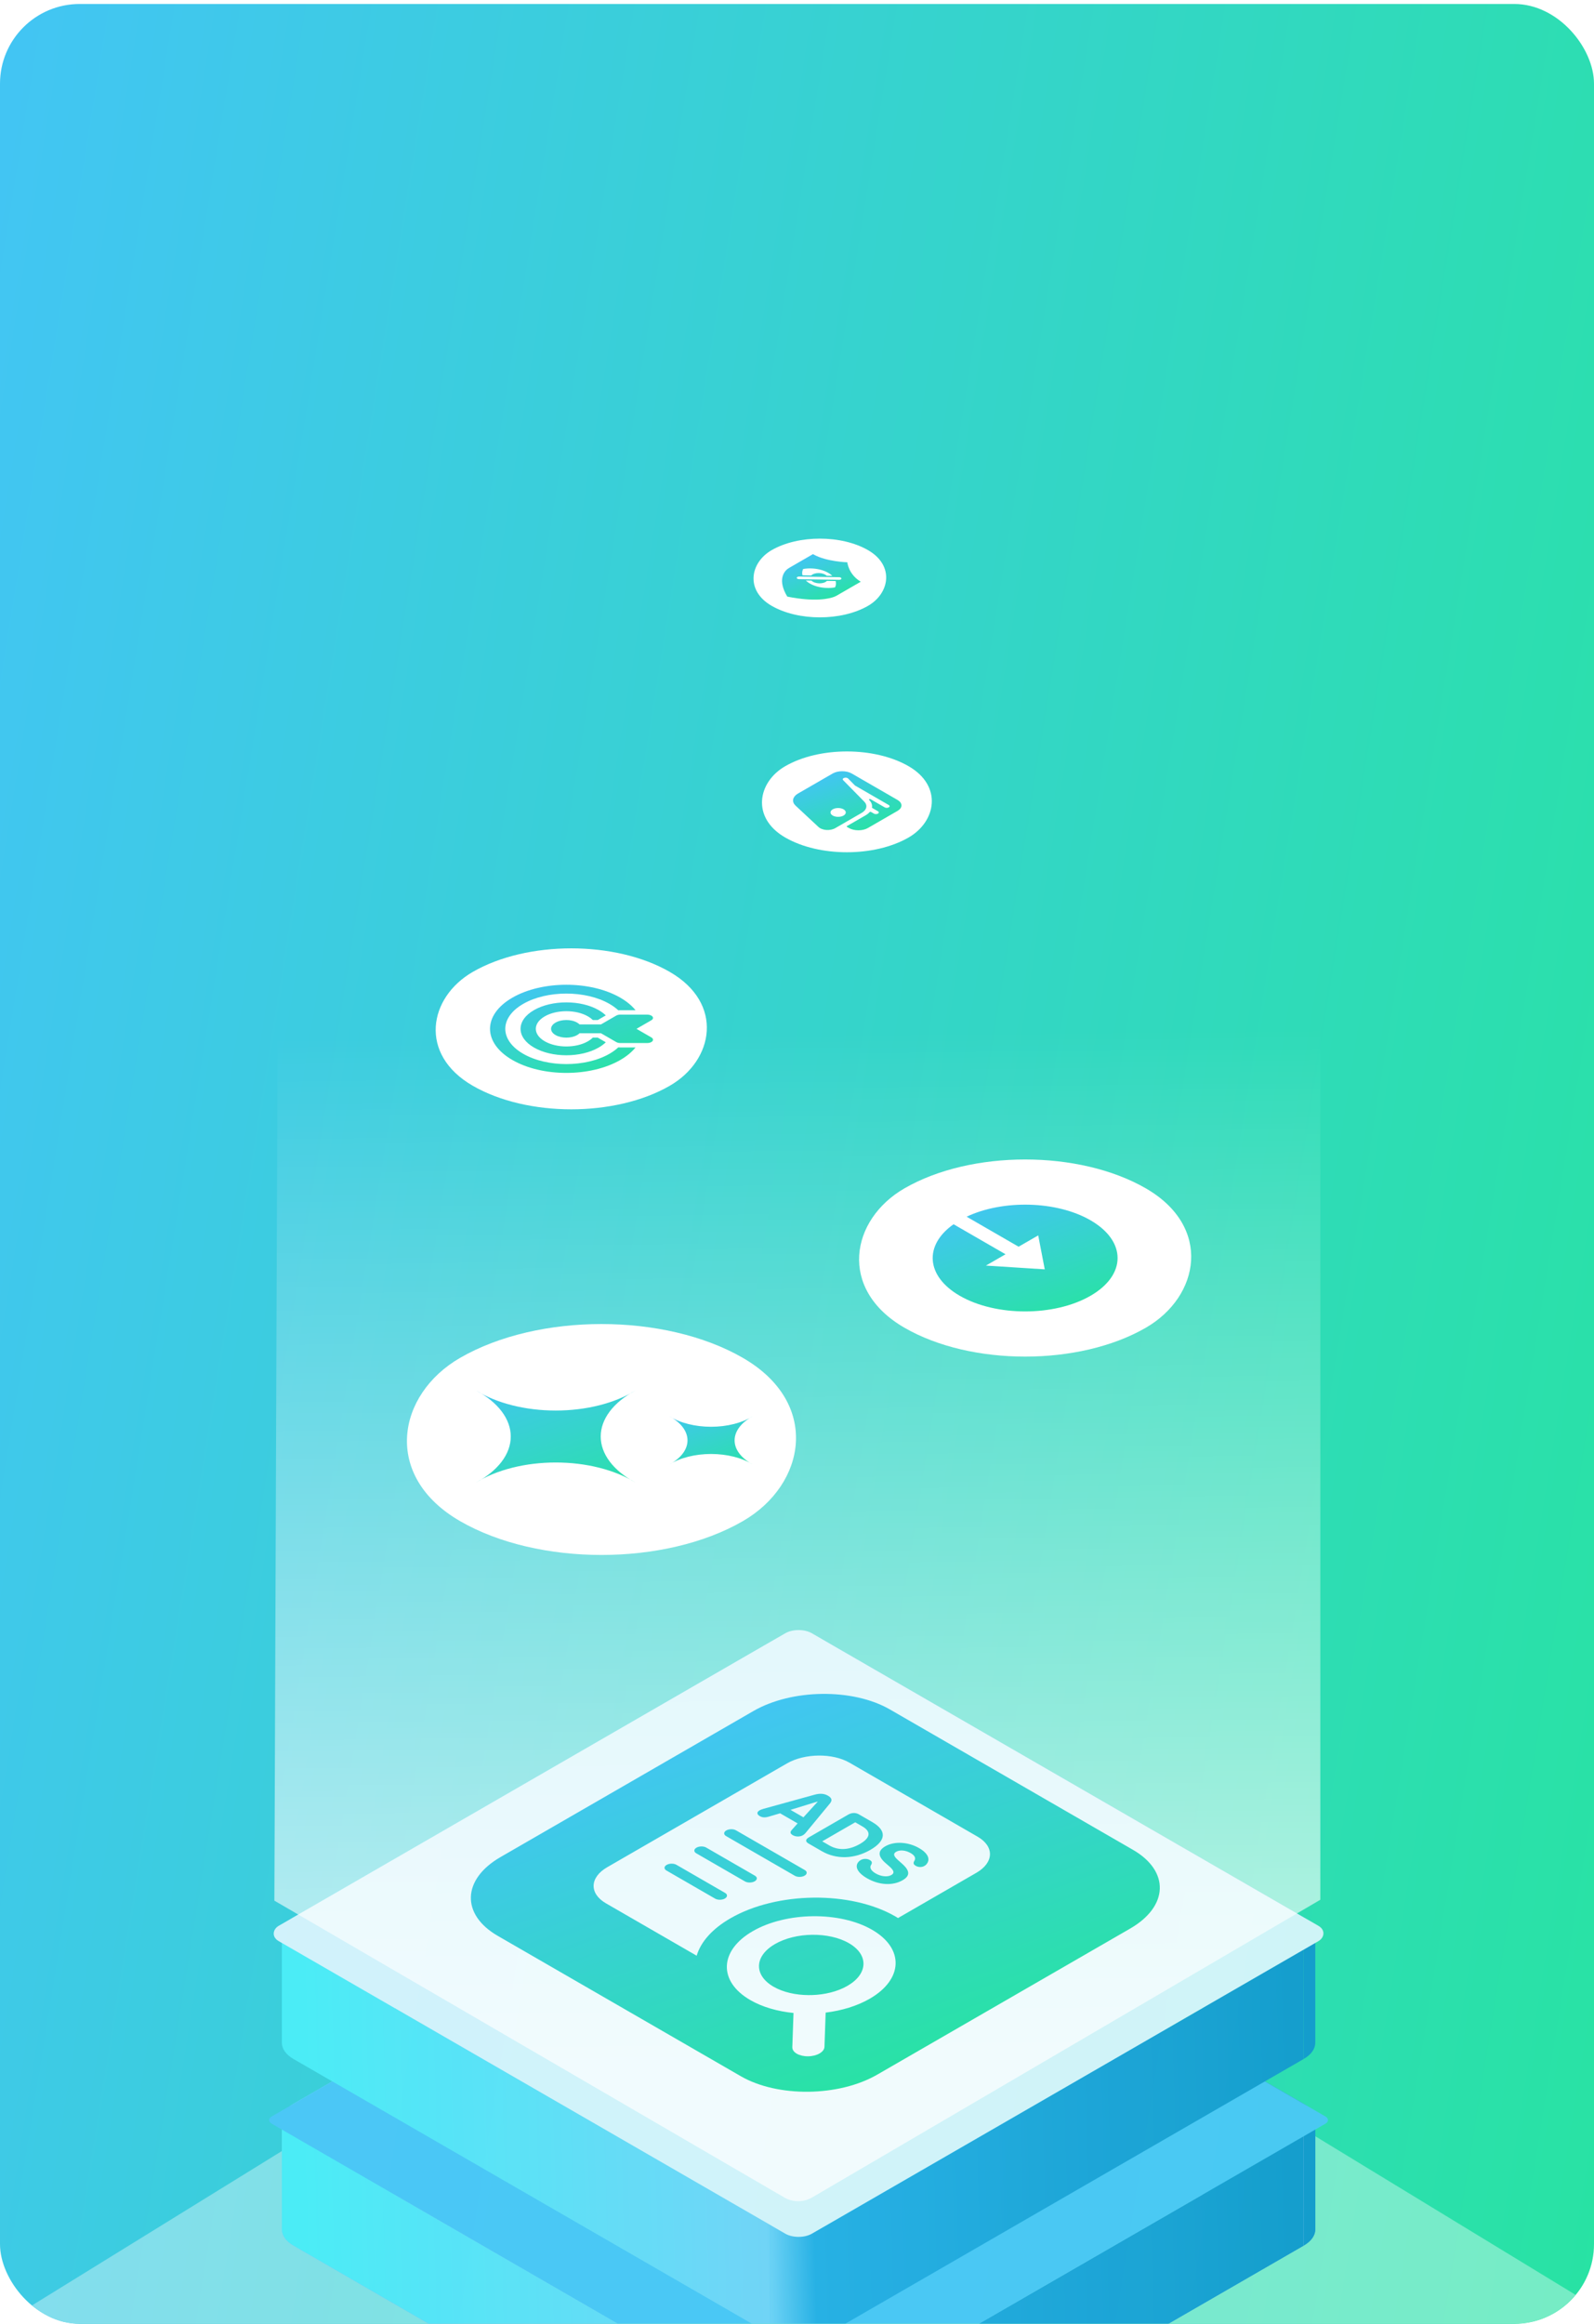 <svg width="400" height="583" viewBox="0 0 400 583" fill="none" xmlns="http://www.w3.org/2000/svg">
<g clip-path="url(#clip0_9572_9377)">
<rect y="0.998" width="400" height="582" rx="20" fill="url(#paint0_linear_9572_9377)"/>
<g opacity="0.9">
<g opacity="0.4">
<g filter="url(#filter0_d_9572_9377)">
<path d="M195.825 441.389C199.526 439.103 205.573 439.091 209.299 441.361L422.613 571.323C426.303 573.571 426.324 577.212 422.659 579.476L204.631 714.139C200.93 716.425 194.883 716.438 191.157 714.167L-22.157 584.205C-25.847 581.957 -25.867 578.316 -22.202 576.052L195.825 441.389Z" fill="white"/>
</g>
</g>
<g filter="url(#filter1_d_9572_9377)">
<path d="M207.438 449.618C203.549 447.372 197.244 447.372 193.355 449.618V487.019C197.244 484.774 203.549 484.774 207.438 487.019L301.793 541.495L207.438 595.971C203.549 598.216 197.244 598.216 193.355 595.971V623.4C197.244 625.646 203.549 625.646 207.438 623.4L327.142 554.289L327.142 518.729L207.438 449.618Z" fill="url(#paint1_linear_9572_9377)"/>
<path d="M207.438 449.618C203.549 447.372 197.244 447.372 193.355 449.618V487.019C197.244 484.774 203.549 484.774 207.438 487.019L301.793 541.495L207.438 595.971C203.549 598.216 197.244 598.216 193.355 595.971V623.4C197.244 625.646 203.549 625.646 207.438 623.4L327.142 554.289L327.142 518.729L207.438 449.618Z" fill="url(#paint2_linear_9572_9377)"/>
<path d="M207.438 449.618C203.549 447.372 197.244 447.372 193.355 449.618V487.019C197.244 484.774 203.549 484.774 207.438 487.019L301.793 541.495L207.438 595.971C203.549 598.216 197.244 598.216 193.355 595.971V623.4C197.244 625.646 203.549 625.646 207.438 623.4L327.142 554.289L327.142 518.729L207.438 449.618Z" fill="url(#paint3_linear_9572_9377)"/>
<path d="M193.355 449.618L73.651 518.729C71.706 519.852 70.734 521.323 70.734 522.795V550.223C70.735 551.694 71.707 553.167 73.651 554.289L193.355 623.4V595.971L99 541.495L193.355 487.019V449.618Z" fill="url(#paint4_linear_9572_9377)"/>
<path d="M193.355 449.618L73.651 518.729C71.706 519.852 70.734 521.323 70.734 522.795V550.223C70.735 551.694 71.707 553.167 73.651 554.289L193.355 623.4V595.971L99 541.495L193.355 487.019V449.618Z" fill="url(#paint5_linear_9572_9377)"/>
<path d="M193.355 449.618L73.651 518.729C71.706 519.852 70.734 521.323 70.734 522.795V550.223C70.735 551.694 71.707 553.167 73.651 554.289L193.355 623.4V595.971L99 541.495L193.355 487.019V449.618Z" fill="url(#paint6_linear_9572_9377)"/>
<path d="M327.142 518.729C329.086 519.851 330.059 521.322 330.059 522.794V550.223C330.059 551.695 329.087 553.166 327.142 554.289L327.142 518.729Z" fill="url(#paint7_linear_9572_9377)"/>
<path d="M327.142 518.729C329.086 519.851 330.059 521.322 330.059 522.794V550.223C330.059 551.695 329.087 553.166 327.142 554.289L327.142 518.729Z" fill="url(#paint8_linear_9572_9377)"/>
<path d="M327.142 518.729C329.086 519.851 330.059 521.322 330.059 522.794V550.223C330.059 551.695 329.087 553.166 327.142 554.289L327.142 518.729Z" fill="url(#paint9_linear_9572_9377)"/>
<path d="M198.792 446.48C199.677 445.969 201.112 445.969 201.997 446.48L332.579 521.872C333.464 522.383 333.464 523.211 332.579 523.722L201.997 599.114C201.112 599.625 199.677 599.625 198.792 599.114L68.21 523.722C67.325 523.211 67.325 522.383 68.21 521.872L198.792 446.48Z" fill="#4CC6FA"/>
<path d="M207.438 402.803C203.549 400.558 197.244 400.558 193.355 402.803V440.204C197.244 437.959 203.549 437.959 207.438 440.204L301.793 494.68L207.438 549.156C203.549 551.402 197.244 551.402 193.355 549.156V576.586C197.244 578.831 203.549 578.831 207.438 576.586L327.142 507.475L327.142 471.914L207.438 402.803Z" fill="url(#paint10_linear_9572_9377)"/>
<path d="M193.355 402.803L73.651 471.914C71.706 473.037 70.734 474.509 70.734 475.98V503.409C70.735 504.88 71.707 506.352 73.651 507.475L193.355 576.586V549.156L99 494.68L193.355 440.204V402.803Z" fill="url(#paint11_linear_9572_9377)"/>
<path d="M327.142 471.914C329.086 473.037 330.059 474.508 330.059 475.979V503.409C330.059 504.88 329.087 506.352 327.142 507.475L327.142 471.914Z" fill="url(#paint12_linear_9572_9377)"/>
<rect width="154.484" height="154.484" rx="3.846" transform="matrix(0.866 0.5 -0.866 0.5 200.395 398.74)" fill="#E1F6FF"/>
</g>
</g>
<path opacity="0.7" d="M70.74 -35.113H331.325L331.321 476.609L203.833 551.271C201.654 552.547 198.957 552.55 196.775 551.28L68.852 476.833L70.74 -35.113Z" fill="url(#paint13_linear_9572_9377)"/>
<path fill-rule="evenodd" clip-rule="evenodd" d="M283.607 483.835C293.25 478.267 293.556 469.418 284.291 464.069L223.307 428.859C214.042 423.51 198.714 423.687 189.071 429.255L125.597 465.901C115.954 471.468 115.648 480.318 124.913 485.667L185.897 520.876C195.162 526.226 210.49 526.049 220.133 520.481L283.607 483.835ZM188.894 484.487C180.469 489.351 180.201 497.109 188.295 501.782C191.334 503.537 195.126 504.611 199.123 505.01L198.825 513.598C198.803 514.24 199.234 514.818 199.949 515.231C200.665 515.645 201.666 515.893 202.779 515.88C205.01 515.855 206.849 514.793 206.894 513.505L207.191 504.917C211.219 504.425 215.088 503.262 218.251 501.436C226.676 496.572 226.945 488.814 218.85 484.141C210.756 479.468 197.318 479.623 188.894 484.487ZM203.311 500.515C203.439 500.514 203.565 500.516 203.689 500.521C206.922 500.431 210.15 499.657 212.659 498.208C217.874 495.197 218.041 490.394 213.03 487.501C208.02 484.608 199.701 484.705 194.486 487.715C189.271 490.726 189.105 495.529 194.115 498.422C196.526 499.814 199.703 500.514 202.932 500.53C203.057 500.522 203.183 500.517 203.311 500.515ZM213.173 442.22L245.326 460.784C249.576 463.238 249.436 467.29 245.012 469.843L225.34 481.201C225.146 481.055 224.894 480.91 224.67 480.781C213.487 474.324 194.942 474.538 183.302 481.258C178.675 483.93 175.852 487.206 174.821 490.643L152.062 477.503C147.812 475.049 147.952 470.997 152.376 468.443L197.481 442.402C201.905 439.848 208.923 439.767 213.173 442.22ZM226.499 471.71C224.027 473.137 220.604 472.963 217.571 471.212C215.06 469.763 214.494 468.231 215.391 467.149C215.535 466.969 215.73 466.798 215.967 466.661C216.668 466.256 217.596 466.255 218.254 466.635C218.776 466.936 218.911 467.257 218.653 467.756C218.084 468.542 218.598 469.345 219.761 470.016C221.126 470.804 222.736 470.944 223.666 470.408C224.499 469.927 224.399 469.322 223.199 468.255L222.173 467.358C220.246 465.669 220.269 464.284 222.154 463.196C224.469 461.859 227.941 462.092 230.646 463.654C232.87 464.938 233.573 466.468 232.464 467.731C232.348 467.866 232.197 467.992 231.969 468.124C231.338 468.488 230.47 468.483 229.821 468.109C229.248 467.778 229.131 467.437 229.388 466.958C229.94 466.172 229.551 465.492 228.506 464.889C227.251 464.164 225.803 464.037 224.873 464.574C224.093 465.024 224.192 465.638 225.335 466.642L226.343 467.539C228.386 469.336 228.42 470.601 226.499 471.71ZM190.67 455.63C191.344 456.02 192.074 456.036 193.152 455.686L195.765 454.917L200.154 457.451L198.795 458.975C198.199 459.582 198.236 459.999 198.952 460.412C199.693 460.84 200.741 460.848 201.469 460.428C201.732 460.276 201.927 460.115 202.151 459.849L208.233 452.485C208.905 451.679 208.771 451.075 207.777 450.501C206.817 449.947 205.745 449.875 204.365 450.263L191.637 453.779C191.202 453.903 190.845 454.041 190.626 454.167C189.863 454.608 189.878 455.173 190.67 455.63ZM198.373 454.053L205.131 451.971L205.19 452.005L201.617 455.926L198.373 454.053ZM202.868 462.481L206.238 464.426C209.886 466.533 214.394 466.411 218.41 464.092C222.426 461.774 222.54 459.227 218.892 457.121L215.522 455.175C214.722 454.713 213.741 454.734 212.873 455.235L202.982 460.946C202.105 461.452 202.068 462.018 202.868 462.481ZM206.333 461.949L214.611 457.17L216.405 458.206C218.646 459.5 218.455 461.07 215.806 462.599C213.07 464.179 210.402 464.299 208.127 462.986L206.333 461.949ZM182.253 459.219C182.941 458.821 184.036 458.809 184.698 459.191L201.953 469.153C202.615 469.535 202.593 470.167 201.904 470.565C201.215 470.962 200.12 470.975 199.459 470.593L182.204 460.631C181.542 460.249 181.564 459.617 182.253 459.219ZM177.215 463.511C176.553 463.129 175.458 463.142 174.77 463.539C174.081 463.937 174.059 464.569 174.721 464.951L186.943 472.008C187.605 472.39 188.7 472.377 189.389 471.979C190.077 471.582 190.099 470.95 189.437 470.568L177.215 463.511ZM167.287 467.86C167.975 467.462 169.07 467.449 169.732 467.831L181.954 474.888C182.616 475.27 182.594 475.902 181.905 476.3C181.217 476.697 180.122 476.71 179.46 476.328L167.238 469.271C166.576 468.889 166.598 468.257 167.287 467.86Z" fill="url(#paint14_linear_9572_9377)"/>
<g filter="url(#filter2_d_9572_9377)">
<rect width="81.93" height="81.93" rx="40.965" transform="matrix(0.866 0.5 -0.866 0.5 150.934 300.174)" fill="white"/>
<g clip-path="url(#clip1_9572_9377)">
<g clip-path="url(#clip2_9572_9377)">
<path d="M159.475 328.833C156.919 330.423 153.821 331.691 150.377 332.559C146.932 333.426 143.215 333.874 139.457 333.874C135.699 333.874 131.982 333.426 128.537 332.559C125.093 331.691 121.995 330.423 119.439 328.833C122.193 330.309 124.39 332.097 125.892 334.086C127.395 336.075 128.17 338.221 128.17 340.39C128.17 342.56 127.395 344.706 125.892 346.695C124.39 348.684 122.193 350.472 119.439 351.948C121.995 350.358 125.093 349.089 128.537 348.222C131.982 347.355 135.699 346.907 139.457 346.907C143.215 346.907 146.932 347.354 150.377 348.222C153.821 349.089 156.919 350.358 159.475 351.948C156.721 350.472 154.524 348.684 153.022 346.695C151.519 344.706 150.744 342.56 150.744 340.39C150.744 338.221 151.519 336.074 153.022 334.086C154.524 332.097 156.721 330.309 159.475 328.833Z" fill="url(#paint15_linear_9572_9377)"/>
<path d="M188.915 335.307C187.576 336.14 185.954 336.804 184.151 337.258C182.347 337.712 180.401 337.946 178.434 337.946C176.466 337.946 174.52 337.712 172.716 337.258C170.913 336.804 169.291 336.14 167.953 335.307C169.395 336.08 170.545 337.016 171.331 338.057C172.118 339.099 172.524 340.222 172.524 341.358C172.524 342.494 172.118 343.618 171.331 344.659C170.545 345.7 169.395 346.637 167.953 347.41C169.291 346.577 170.913 345.913 172.716 345.459C174.52 345.005 176.466 344.77 178.434 344.77C180.401 344.77 182.347 345.005 184.151 345.459C185.954 345.913 187.576 346.577 188.915 347.41C187.473 346.637 186.322 345.7 185.536 344.659C184.749 343.618 184.343 342.494 184.343 341.358C184.343 340.222 184.749 339.099 185.536 338.057C186.322 337.016 187.473 336.08 188.915 335.307Z" fill="url(#paint16_linear_9572_9377)"/>
</g>
</g>
</g>
<g filter="url(#filter3_d_9572_9377)">
<rect width="57.107" height="57.107" rx="28.554" transform="matrix(0.866 0.5 -0.866 0.5 143.355 209.559)" fill="white"/>
<g clip-path="url(#clip3_9572_9377)">
<path d="M162.43 241.677C163.011 241.677 163.534 241.475 163.757 241.165C163.979 240.855 163.856 240.499 163.445 240.261L159.721 238.111L163.445 235.961C163.856 235.724 163.979 235.367 163.756 235.057C163.534 234.748 163.01 234.545 162.429 234.545L155.659 234.546C155.278 234.546 154.912 234.633 154.643 234.788L150.803 237.006L145.435 237.006C145.271 236.842 145.068 236.688 144.825 236.548C143.33 235.684 140.905 235.684 139.409 236.548C137.913 237.411 137.913 238.811 139.409 239.675C140.905 240.538 143.33 240.538 144.825 239.675C145.068 239.535 145.271 239.381 145.435 239.217L150.803 239.217L154.643 241.434C154.912 241.589 155.278 241.677 155.659 241.677L162.43 241.677ZM155.659 230.293C157.287 231.233 158.561 232.301 159.48 233.44L155.659 233.44C155.489 233.44 155.32 233.447 155.155 233.462C154.543 232.891 153.808 232.352 152.95 231.857C146.967 228.402 137.267 228.402 131.284 231.857C125.301 235.311 125.301 240.911 131.284 244.366C137.267 247.82 146.967 247.82 152.95 244.366C153.808 243.871 154.543 243.331 155.155 242.761C155.32 242.775 155.489 242.783 155.659 242.783L159.48 242.783C158.561 243.922 157.287 244.989 155.659 245.929C148.18 250.247 136.054 250.247 128.576 245.929C121.097 241.611 121.097 234.611 128.575 230.293C136.054 225.975 148.18 225.975 155.659 230.293ZM150.242 233.42C150.944 233.825 151.535 234.269 152.017 234.741L150.01 235.9L148.888 235.9C148.843 235.9 148.799 235.9 148.755 235.901C148.427 235.573 148.02 235.264 147.534 234.984C144.542 233.257 139.692 233.257 136.7 234.984C133.709 236.711 133.709 239.511 136.7 241.238C139.692 242.966 144.542 242.966 147.534 241.238C148.02 240.958 148.427 240.649 148.755 240.321C148.799 240.322 148.843 240.322 148.888 240.322L150.01 240.322L152.017 241.482C151.535 241.953 150.943 242.397 150.242 242.802C145.755 245.393 138.479 245.393 133.992 242.802C129.505 240.211 129.505 236.011 133.992 233.42C138.479 230.829 145.755 230.829 150.242 233.42Z" fill="url(#paint17_linear_9572_9377)"/>
</g>
</g>
<g filter="url(#filter4_d_9572_9377)">
<rect width="27.934" height="27.934" rx="13.967" transform="matrix(0.866 0.5 -0.866 0.5 205.734 111.039)" fill="white"/>
<g clip-path="url(#clip4_9572_9377)">
<path fill-rule="evenodd" clip-rule="evenodd" d="M216.003 125.941L209.951 129.435C209.951 129.435 209.541 129.651 209.333 129.73C208.153 130.175 204.613 131.082 197.568 129.676C197.565 129.677 197.563 129.678 197.56 129.679C197.56 129.677 197.558 129.675 197.557 129.674C197.557 129.674 197.556 129.673 197.555 129.673C197.553 129.673 197.551 129.672 197.549 129.672C197.55 129.671 197.55 129.671 197.551 129.67C197.552 129.669 197.553 129.668 197.554 129.667C195.087 125.55 196.729 123.505 197.488 122.85C197.489 122.849 197.856 122.57 198.106 122.426L204.01 119.017L204.192 119.122C207.41 120.918 212.63 121.069 212.63 121.069C212.63 121.069 212.892 124.083 216.003 125.941ZM207.452 124.439L208.86 124.46L208.855 124.458C208.112 123.744 206.981 123.185 205.651 122.873C204.321 122.562 202.872 122.517 201.545 122.747C201.28 123.257 201.228 123.805 201.381 124.338L203.566 124.376C203.753 124.182 204.028 124.023 204.364 123.915C204.699 123.807 205.083 123.754 205.477 123.76C205.871 123.766 206.261 123.832 206.608 123.952C206.954 124.071 207.245 124.239 207.452 124.439ZM209.697 125.768C209.696 125.768 209.696 125.767 209.696 125.766L209.7 125.769L209.697 125.768ZM209.54 127.363C209.8 126.851 209.853 126.303 209.697 125.768L207.515 125.731C207.328 125.924 207.052 126.083 206.717 126.192C206.381 126.3 205.997 126.353 205.603 126.347C205.21 126.341 204.82 126.274 204.473 126.155C204.126 126.036 203.835 125.868 203.629 125.668L202.221 125.647C202.964 126.363 204.096 126.923 205.428 127.236C206.759 127.548 208.211 127.593 209.54 127.363ZM211.147 125.126C211.138 124.954 210.898 124.816 210.6 124.811L200.512 124.647C200.189 124.642 199.925 124.794 199.934 124.981C199.943 125.153 200.182 125.291 200.48 125.296L210.569 125.46C210.891 125.465 211.156 125.313 211.147 125.126Z" fill="url(#paint18_linear_9572_9377)"/>
</g>
</g>
<g filter="url(#filter5_d_9572_9377)">
<rect width="35.765" height="35.765" rx="17.883" transform="matrix(0.866 0.5 -0.866 0.5 212.523 163.285)" fill="white"/>
<g clip-path="url(#clip5_9572_9377)">
<g clip-path="url(#clip6_9572_9377)">
<path d="M225.233 180.693L213.715 174.043C213.082 173.685 212.231 173.484 211.344 173.484C210.457 173.484 209.606 173.685 208.972 174.043L200.164 179.128C199.54 179.516 199.146 180.009 199.04 180.536C198.934 181.062 199.122 181.594 199.576 182.054L205.361 187.445C205.574 187.654 205.866 187.833 206.215 187.968C206.564 188.103 206.961 188.192 207.377 188.226C207.796 188.251 208.219 188.219 208.613 188.133C209.007 188.048 209.362 187.911 209.65 187.734L216.217 183.943C216.846 183.579 217.251 183.105 217.371 182.596C217.491 182.086 217.319 181.567 216.881 181.119L211.569 175.717C211.523 175.669 211.493 175.617 211.481 175.563C211.47 175.509 211.477 175.454 211.502 175.402C211.527 175.349 211.57 175.3 211.628 175.257C211.686 175.214 211.758 175.178 211.84 175.151C211.923 175.124 212.013 175.107 212.107 175.1C212.2 175.094 212.295 175.098 212.386 175.112C212.477 175.127 212.562 175.152 212.637 175.185C212.711 175.219 212.774 175.26 212.82 175.308L214.554 177.071L214.562 177.076L223.03 181.965C223.165 182.043 223.241 182.148 223.241 182.259C223.241 182.369 223.165 182.474 223.03 182.552C222.895 182.63 222.713 182.673 222.522 182.674C222.331 182.673 222.149 182.63 222.014 182.552L218.467 180.504C218.426 180.48 218.371 180.466 218.314 180.464C218.256 180.461 218.198 180.471 218.152 180.492C218.106 180.512 218.074 180.541 218.062 180.574C218.051 180.607 218.06 180.641 218.089 180.67L218.131 180.713C218.688 181.282 218.926 181.938 218.812 182.588C218.809 182.609 218.814 182.629 218.826 182.649C218.838 182.668 218.857 182.685 218.882 182.7L220.32 183.53C220.455 183.608 220.53 183.713 220.53 183.823C220.53 183.933 220.455 184.039 220.32 184.117C220.185 184.194 220.002 184.238 219.812 184.238C219.621 184.238 219.438 184.195 219.304 184.117L218.6 183.711C218.574 183.695 218.541 183.683 218.505 183.677C218.469 183.67 218.431 183.668 218.393 183.671C218.356 183.675 218.321 183.683 218.29 183.696C218.259 183.709 218.235 183.726 218.217 183.745C217.963 184.036 217.632 184.302 217.235 184.533L212.531 187.248C212.487 187.274 212.461 187.309 212.461 187.346C212.461 187.383 212.487 187.418 212.531 187.444L213.036 187.735C213.665 188.098 214.518 188.302 215.408 188.302C216.297 188.302 217.15 188.098 217.779 187.735L225.232 183.432C225.544 183.252 225.791 183.039 225.96 182.804C226.129 182.569 226.216 182.317 226.216 182.063C226.216 181.808 226.129 181.556 225.961 181.321C225.792 181.086 225.545 180.873 225.233 180.693ZM211.683 184.605C211.415 184.76 211.073 184.865 210.701 184.908C210.33 184.95 209.944 184.928 209.594 184.845C209.244 184.761 208.945 184.619 208.734 184.437C208.523 184.255 208.411 184.041 208.411 183.823C208.411 183.604 208.523 183.39 208.734 183.208C208.945 183.026 209.244 182.884 209.594 182.8C209.944 182.717 210.33 182.695 210.701 182.737C211.073 182.78 211.415 182.885 211.683 183.04C212.042 183.248 212.244 183.529 212.244 183.823C212.244 184.116 212.042 184.397 211.683 184.605Z" fill="url(#paint19_linear_9572_9377)"/>
</g>
</g>
</g>
<g filter="url(#filter6_d_9572_9377)">
<rect width="69.939" height="69.939" rx="34.969" transform="matrix(0.866 0.5 -0.866 0.5 257.25 260.646)" fill="white"/>
<g clip-path="url(#clip7_9572_9377)">
<path d="M255.61 292.772L242.568 285.243C251.678 280.93 265.147 281.231 273.654 286.142C282.714 291.373 282.714 299.853 273.654 305.084C264.594 310.315 249.906 310.315 240.846 305.084C232.34 300.173 231.82 292.397 239.288 287.137L252.329 294.666L247.408 297.507L262.171 298.454L260.531 289.931L255.61 292.772Z" fill="url(#paint20_linear_9572_9377)"/>
</g>
</g>
</g>
<defs>
<filter id="filter0_d_9572_9377" x="-48.938" y="436.666" width="498.332" height="324.195" filterUnits="userSpaceOnUse" color-interpolation-filters="sRGB">
<feFlood flood-opacity="0" result="BackgroundImageFix"/>
<feColorMatrix in="SourceAlpha" type="matrix" values="0 0 0 0 0 0 0 0 0 0 0 0 0 0 0 0 0 0 127 0" result="hardAlpha"/>
<feOffset dy="21"/>
<feGaussianBlur stdDeviation="12"/>
<feComposite in2="hardAlpha" operator="out"/>
<feColorMatrix type="matrix" values="0 0 0 0 0 0 0 0 0 0 0 0 0 0 0 0 0 0 0.17 0"/>
<feBlend mode="normal" in2="BackgroundImageFix" result="effect1_dropShadow_9572_9377"/>
<feBlend mode="normal" in="SourceGraphic" in2="effect1_dropShadow_9572_9377" result="shape"/>
</filter>
<filter id="filter1_d_9572_9377" x="54.829" y="396.233" width="291.131" height="250.653" filterUnits="userSpaceOnUse" color-interpolation-filters="sRGB">
<feFlood flood-opacity="0" result="BackgroundImageFix"/>
<feColorMatrix in="SourceAlpha" type="matrix" values="0 0 0 0 0 0 0 0 0 0 0 0 0 0 0 0 0 0 127 0" result="hardAlpha"/>
<feOffset dy="9.084"/>
<feGaussianBlur stdDeviation="6.359"/>
<feComposite in2="hardAlpha" operator="out"/>
<feColorMatrix type="matrix" values="0 0 0 0 0.196 0 0 0 0 0.517 0 0 0 0 1 0 0 0 0.4 0"/>
<feBlend mode="normal" in2="BackgroundImageFix" result="effect1_dropShadow_9572_9377"/>
<feBlend mode="normal" in="SourceGraphic" in2="effect1_dropShadow_9572_9377" result="shape"/>
</filter>
<filter id="filter2_d_9572_9377" x="51.043" y="289.795" width="199.742" height="142.371" filterUnits="userSpaceOnUse" color-interpolation-filters="sRGB">
<feFlood flood-opacity="0" result="BackgroundImageFix"/>
<feColorMatrix in="SourceAlpha" type="matrix" values="0 0 0 0 0 0 0 0 0 0 0 0 0 0 0 0 0 0 127 0" result="hardAlpha"/>
<feOffset dy="20"/>
<feGaussianBlur stdDeviation="16"/>
<feComposite in2="hardAlpha" operator="out"/>
<feColorMatrix type="matrix" values="0 0 0 0 0 0 0 0 0 0 0 0 0 0 0 0 0 0 0.05 0"/>
<feBlend mode="normal" in2="BackgroundImageFix" result="effect1_dropShadow_9572_9377"/>
<feBlend mode="normal" in="SourceGraphic" in2="effect1_dropShadow_9572_9377" result="shape"/>
</filter>
<filter id="filter3_d_9572_9377" x="76.383" y="205.922" width="133.945" height="104.381" filterUnits="userSpaceOnUse" color-interpolation-filters="sRGB">
<feFlood flood-opacity="0" result="BackgroundImageFix"/>
<feColorMatrix in="SourceAlpha" type="matrix" values="0 0 0 0 0 0 0 0 0 0 0 0 0 0 0 0 0 0 127 0" result="hardAlpha"/>
<feOffset dy="20"/>
<feGaussianBlur stdDeviation="16"/>
<feComposite in2="hardAlpha" operator="out"/>
<feColorMatrix type="matrix" values="0 0 0 0 0 0 0 0 0 0 0 0 0 0 0 0 0 0 0.05 0"/>
<feBlend mode="normal" in2="BackgroundImageFix" result="effect1_dropShadow_9572_9377"/>
<feBlend mode="normal" in="SourceGraphic" in2="effect1_dropShadow_9572_9377" result="shape"/>
</filter>
<filter id="filter4_d_9572_9377" x="150.586" y="99.59" width="110.281" height="90.721" filterUnits="userSpaceOnUse" color-interpolation-filters="sRGB">
<feFlood flood-opacity="0" result="BackgroundImageFix"/>
<feColorMatrix in="SourceAlpha" type="matrix" values="0 0 0 0 0 0 0 0 0 0 0 0 0 0 0 0 0 0 127 0" result="hardAlpha"/>
<feOffset dy="20"/>
<feGaussianBlur stdDeviation="16"/>
<feComposite in2="hardAlpha" operator="out"/>
<feColorMatrix type="matrix" values="0 0 0 0 0 0 0 0 0 0 0 0 0 0 0 0 0 0 0.05 0"/>
<feBlend mode="normal" in2="BackgroundImageFix" result="effect1_dropShadow_9572_9377"/>
<feBlend mode="normal" in="SourceGraphic" in2="effect1_dropShadow_9572_9377" result="shape"/>
</filter>
<filter id="filter5_d_9572_9377" x="150.887" y="151.992" width="123.258" height="98.211" filterUnits="userSpaceOnUse" color-interpolation-filters="sRGB">
<feFlood flood-opacity="0" result="BackgroundImageFix"/>
<feColorMatrix in="SourceAlpha" type="matrix" values="0 0 0 0 0 0 0 0 0 0 0 0 0 0 0 0 0 0 127 0" result="hardAlpha"/>
<feOffset dy="20"/>
<feGaussianBlur stdDeviation="16"/>
<feComposite in2="hardAlpha" operator="out"/>
<feColorMatrix type="matrix" values="0 0 0 0 0 0 0 0 0 0 0 0 0 0 0 0 0 0 0.05 0"/>
<feBlend mode="normal" in2="BackgroundImageFix" result="effect1_dropShadow_9572_9377"/>
<feBlend mode="normal" in="SourceGraphic" in2="effect1_dropShadow_9572_9377" result="shape"/>
</filter>
<filter id="filter6_d_9572_9377" x="167.293" y="250.027" width="179.875" height="130.9" filterUnits="userSpaceOnUse" color-interpolation-filters="sRGB">
<feFlood flood-opacity="0" result="BackgroundImageFix"/>
<feColorMatrix in="SourceAlpha" type="matrix" values="0 0 0 0 0 0 0 0 0 0 0 0 0 0 0 0 0 0 127 0" result="hardAlpha"/>
<feOffset dy="20"/>
<feGaussianBlur stdDeviation="16"/>
<feComposite in2="hardAlpha" operator="out"/>
<feColorMatrix type="matrix" values="0 0 0 0 0 0 0 0 0 0 0 0 0 0 0 0 0 0 0.05 0"/>
<feBlend mode="normal" in2="BackgroundImageFix" result="effect1_dropShadow_9572_9377"/>
<feBlend mode="normal" in="SourceGraphic" in2="effect1_dropShadow_9572_9377" result="shape"/>
</filter>
<linearGradient id="paint0_linear_9572_9377" x1="-29.77" y1="-36.489" x2="505.71" y2="49.641" gradientUnits="userSpaceOnUse">
<stop offset="0.01" stop-color="#44C3F9"/>
<stop offset="1" stop-color="#27E4A0"/>
</linearGradient>
<linearGradient id="paint1_linear_9572_9377" x1="73.114" y1="548.813" x2="330.045" y2="541.495" gradientUnits="userSpaceOnUse">
<stop stop-color="#66A3FF"/>
<stop offset="0.458" stop-color="#0066FF"/>
<stop offset="0.505" stop-color="#66A3FF"/>
<stop offset="1" stop-color="#BECDFF"/>
</linearGradient>
<linearGradient id="paint2_linear_9572_9377" x1="73.114" y1="548.813" x2="330.045" y2="541.495" gradientUnits="userSpaceOnUse">
<stop stop-color="#A7CAFF"/>
<stop offset="0.458" stop-color="#77D4FC"/>
<stop offset="0.505" stop-color="#26ADE8"/>
<stop offset="1" stop-color="#1296CF"/>
</linearGradient>
<linearGradient id="paint3_linear_9572_9377" x1="73.114" y1="548.813" x2="330.045" y2="541.495" gradientUnits="userSpaceOnUse">
<stop stop-color="#4CF0FA"/>
<stop offset="0.458" stop-color="#77D4FC"/>
<stop offset="0.505" stop-color="#26ADE8"/>
<stop offset="1" stop-color="#1296CF"/>
</linearGradient>
<linearGradient id="paint4_linear_9572_9377" x1="73.114" y1="548.813" x2="330.045" y2="541.495" gradientUnits="userSpaceOnUse">
<stop stop-color="#66A3FF"/>
<stop offset="0.458" stop-color="#0066FF"/>
<stop offset="0.505" stop-color="#66A3FF"/>
<stop offset="1" stop-color="#BECDFF"/>
</linearGradient>
<linearGradient id="paint5_linear_9572_9377" x1="73.114" y1="548.813" x2="330.045" y2="541.495" gradientUnits="userSpaceOnUse">
<stop stop-color="#A7CAFF"/>
<stop offset="0.458" stop-color="#77D4FC"/>
<stop offset="0.505" stop-color="#26ADE8"/>
<stop offset="1" stop-color="#1296CF"/>
</linearGradient>
<linearGradient id="paint6_linear_9572_9377" x1="73.114" y1="548.813" x2="330.045" y2="541.495" gradientUnits="userSpaceOnUse">
<stop stop-color="#4CF0FA"/>
<stop offset="0.458" stop-color="#77D4FC"/>
<stop offset="0.505" stop-color="#26ADE8"/>
<stop offset="1" stop-color="#1296CF"/>
</linearGradient>
<linearGradient id="paint7_linear_9572_9377" x1="73.114" y1="548.813" x2="330.045" y2="541.495" gradientUnits="userSpaceOnUse">
<stop stop-color="#66A3FF"/>
<stop offset="0.458" stop-color="#0066FF"/>
<stop offset="0.505" stop-color="#66A3FF"/>
<stop offset="1" stop-color="#BECDFF"/>
</linearGradient>
<linearGradient id="paint8_linear_9572_9377" x1="73.114" y1="548.813" x2="330.045" y2="541.495" gradientUnits="userSpaceOnUse">
<stop stop-color="#A7CAFF"/>
<stop offset="0.458" stop-color="#77D4FC"/>
<stop offset="0.505" stop-color="#26ADE8"/>
<stop offset="1" stop-color="#1296CF"/>
</linearGradient>
<linearGradient id="paint9_linear_9572_9377" x1="73.114" y1="548.813" x2="330.045" y2="541.495" gradientUnits="userSpaceOnUse">
<stop stop-color="#4CF0FA"/>
<stop offset="0.458" stop-color="#77D4FC"/>
<stop offset="0.505" stop-color="#26ADE8"/>
<stop offset="1" stop-color="#1296CF"/>
</linearGradient>
<linearGradient id="paint10_linear_9572_9377" x1="73.114" y1="501.998" x2="330.045" y2="494.68" gradientUnits="userSpaceOnUse">
<stop stop-color="#4CF0FA"/>
<stop offset="0.458" stop-color="#77D4FC"/>
<stop offset="0.505" stop-color="#26ADE8"/>
<stop offset="1" stop-color="#1296CF"/>
</linearGradient>
<linearGradient id="paint11_linear_9572_9377" x1="73.114" y1="501.998" x2="330.045" y2="494.68" gradientUnits="userSpaceOnUse">
<stop stop-color="#4CF0FA"/>
<stop offset="0.458" stop-color="#77D4FC"/>
<stop offset="0.505" stop-color="#26ADE8"/>
<stop offset="1" stop-color="#1296CF"/>
</linearGradient>
<linearGradient id="paint12_linear_9572_9377" x1="73.114" y1="501.998" x2="330.045" y2="494.68" gradientUnits="userSpaceOnUse">
<stop stop-color="#4CF0FA"/>
<stop offset="0.458" stop-color="#77D4FC"/>
<stop offset="0.505" stop-color="#26ADE8"/>
<stop offset="1" stop-color="#1296CF"/>
</linearGradient>
<linearGradient id="paint13_linear_9572_9377" x1="200.088" y1="259.313" x2="202.529" y2="515.757" gradientUnits="userSpaceOnUse">
<stop stop-color="white" stop-opacity="0"/>
<stop offset="1" stop-color="white"/>
</linearGradient>
<linearGradient id="paint14_linear_9572_9377" x1="205.833" y1="411.453" x2="245.286" y2="519.431" gradientUnits="userSpaceOnUse">
<stop offset="0.01" stop-color="#44C3F9"/>
<stop offset="1" stop-color="#27E4A0"/>
</linearGradient>
<linearGradient id="paint15_linear_9572_9377" x1="139.056" y1="314.066" x2="155.395" y2="359.659" gradientUnits="userSpaceOnUse">
<stop offset="0.01" stop-color="#44C3F9"/>
<stop offset="1" stop-color="#27E4A0"/>
</linearGradient>
<linearGradient id="paint16_linear_9572_9377" x1="178.224" y1="327.576" x2="186.778" y2="351.447" gradientUnits="userSpaceOnUse">
<stop offset="0.01" stop-color="#44C3F9"/>
<stop offset="1" stop-color="#27E4A0"/>
</linearGradient>
<linearGradient id="paint17_linear_9572_9377" x1="141.846" y1="220.304" x2="152.899" y2="251.146" gradientUnits="userSpaceOnUse">
<stop offset="0.01" stop-color="#44C3F9"/>
<stop offset="1" stop-color="#27E4A0"/>
</linearGradient>
<linearGradient id="paint18_linear_9572_9377" x1="206.616" y1="116.482" x2="212.092" y2="130.336" gradientUnits="userSpaceOnUse">
<stop offset="0.01" stop-color="#44C3F9"/>
<stop offset="1" stop-color="#27E4A0"/>
</linearGradient>
<linearGradient id="paint19_linear_9572_9377" x1="211.154" y1="171.386" x2="217.692" y2="189.866" gradientUnits="userSpaceOnUse">
<stop offset="0.01" stop-color="#44C3F9"/>
<stop offset="1" stop-color="#27E4A0"/>
</linearGradient>
<linearGradient id="paint20_linear_9572_9377" x1="257.01" y1="274.092" x2="270.384" y2="311.368" gradientUnits="userSpaceOnUse">
<stop offset="0.01" stop-color="#44C3F9"/>
<stop offset="1" stop-color="#27E4A0"/>
</linearGradient>
<clipPath id="clip0_9572_9377">
<rect y="0.998" width="400" height="582" rx="20" fill="white"/>
</clipPath>
<clipPath id="clip1_9572_9377">
<rect width="78.371" height="78.371" rx="39.185" transform="matrix(0.866 0.5 -0.866 0.5 150.914 301.795)" fill="white"/>
</clipPath>
<clipPath id="clip2_9572_9377">
<rect width="62.044" height="62.044" fill="white" transform="matrix(0.866 0.5 -0.866 0.5 149.043 309.426)"/>
</clipPath>
<clipPath id="clip3_9572_9377">
<rect width="32.837" height="32.837" fill="white" transform="matrix(0.866 0.5 -0.866 0.5 142.117 221.693)"/>
</clipPath>
<clipPath id="clip4_9572_9377">
<rect width="26.72" height="26.72" rx="13.36" transform="matrix(0.866 0.5 -0.866 0.5 205.727 111.59)" fill="white"/>
</clipPath>
<clipPath id="clip5_9572_9377">
<rect width="34.212" height="34.212" rx="17.106" transform="matrix(0.866 0.5 -0.866 0.5 212.516 163.992)" fill="white"/>
</clipPath>
<clipPath id="clip6_9572_9377">
<rect width="18.777" height="18.777" fill="white" transform="matrix(0.866 0.5 -0.866 0.5 211.551 172.555)"/>
</clipPath>
<clipPath id="clip7_9572_9377">
<rect width="45.46" height="45.46" fill="white" transform="matrix(0.866 0.5 -0.866 0.5 257.25 272.885)"/>
</clipPath>
</defs>
</svg>
